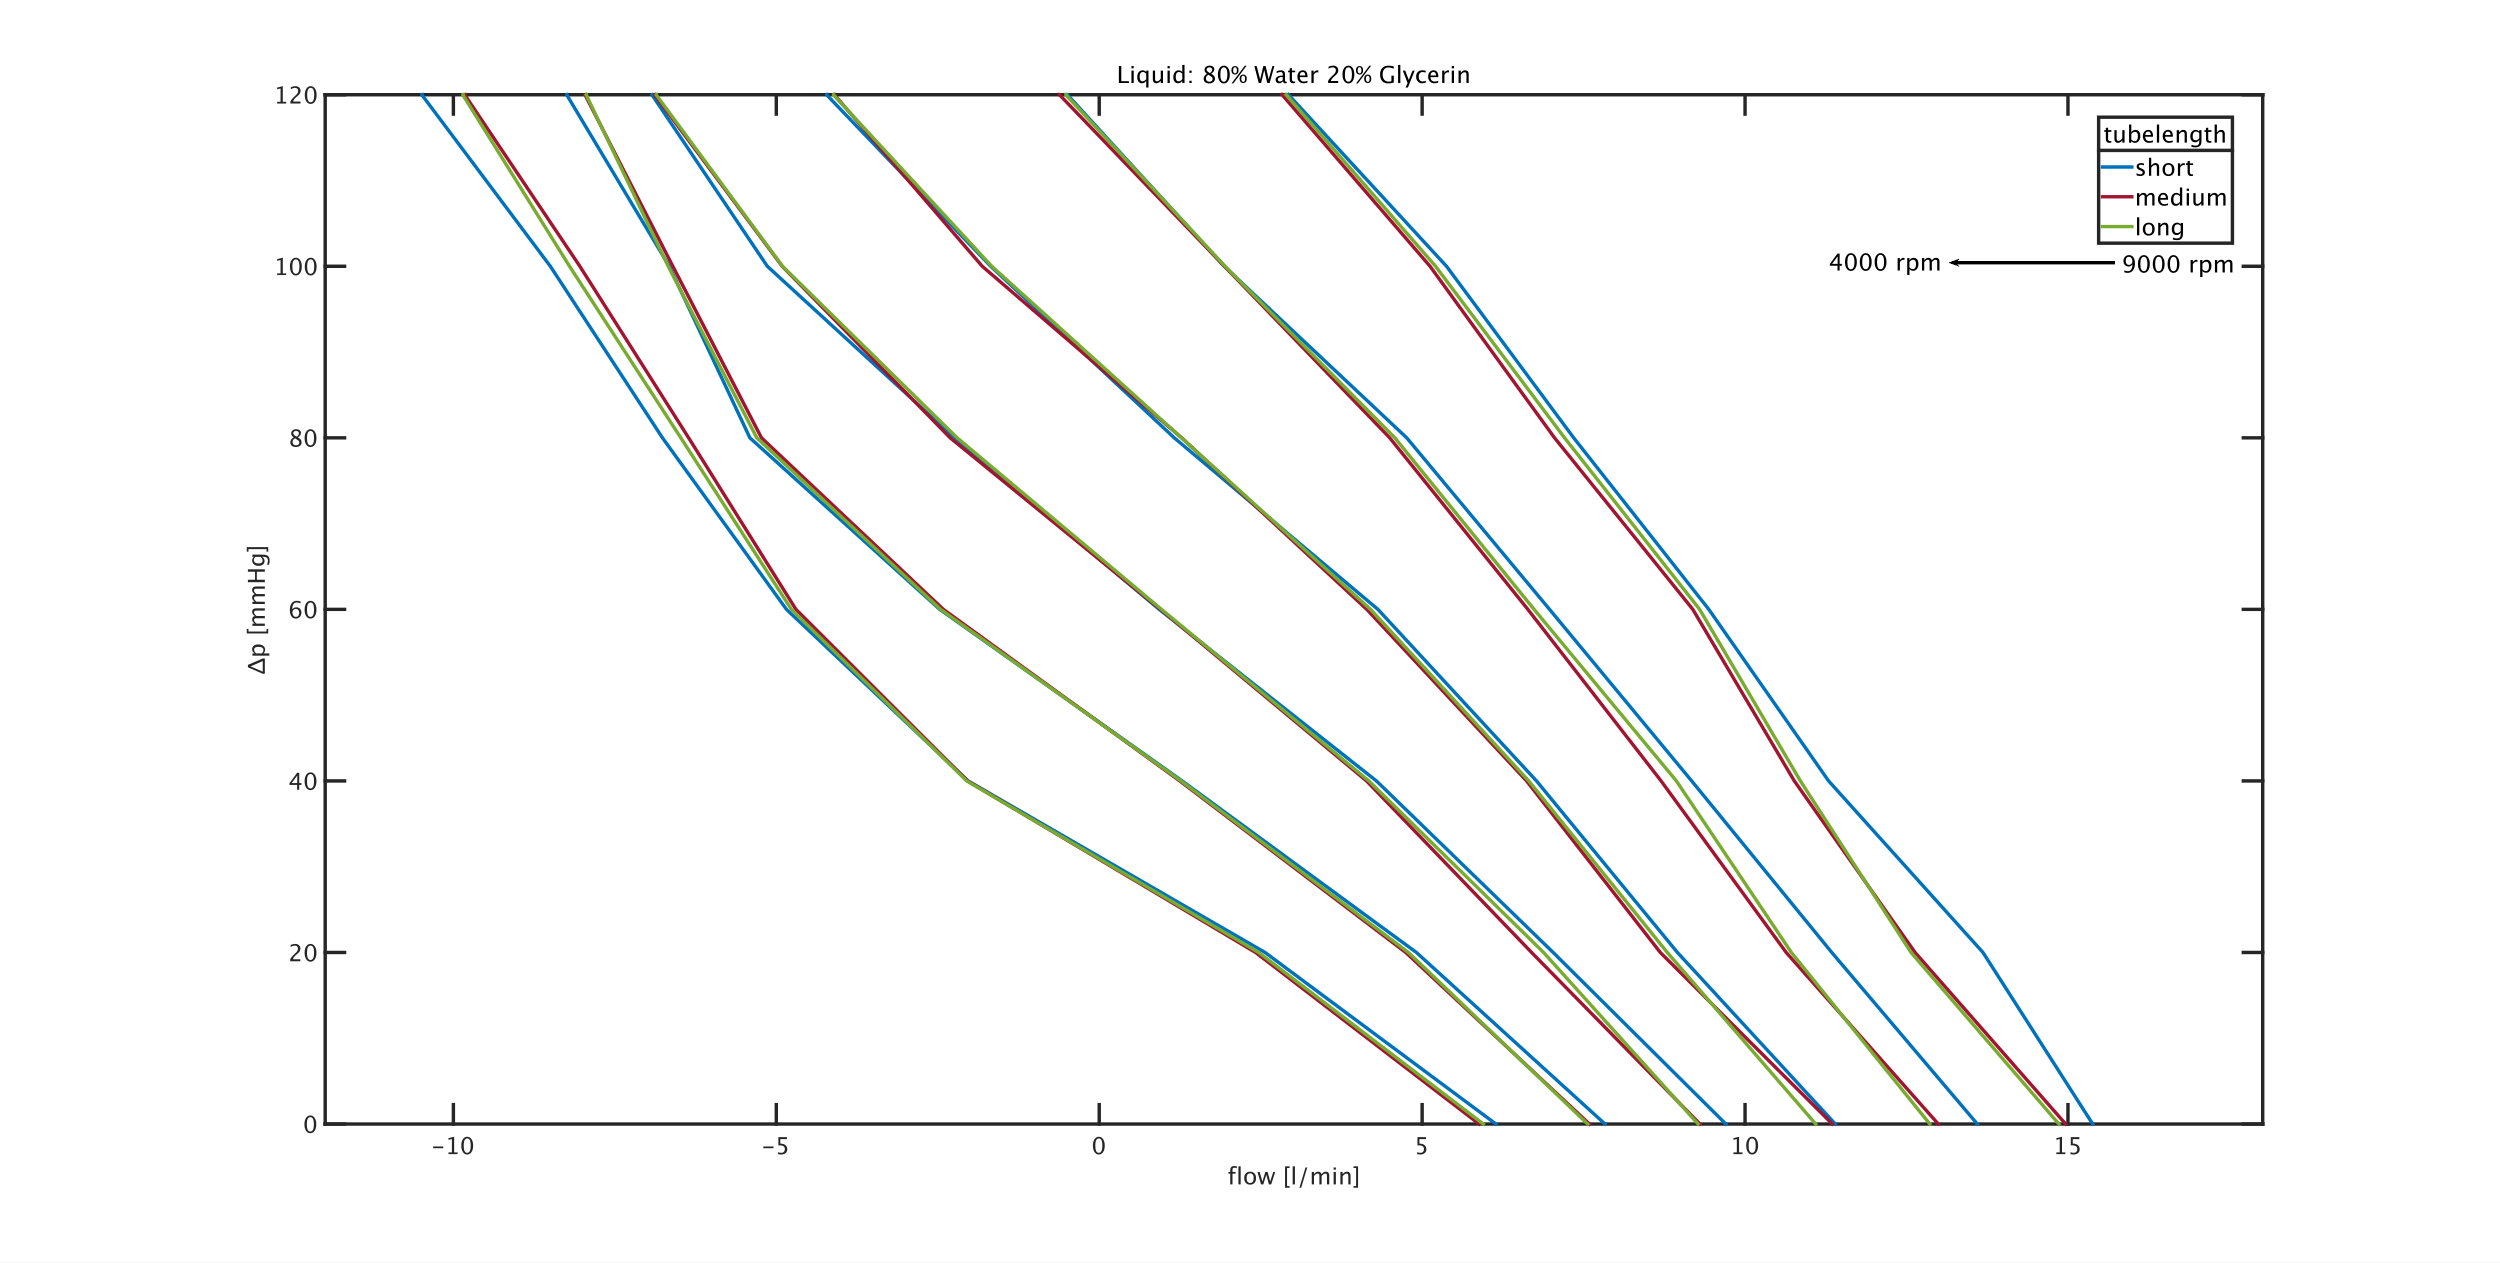 <?xml version="1.0"?>
<!DOCTYPE svg PUBLIC '-//W3C//DTD SVG 1.0//EN'
          'http://www.w3.org/TR/2001/REC-SVG-20010904/DTD/svg10.dtd'>
<svg xmlns:xlink="http://www.w3.org/1999/xlink" style="fill-opacity:1; color-rendering:auto; color-interpolation:auto; text-rendering:auto; stroke:black; stroke-linecap:square; stroke-miterlimit:10; shape-rendering:auto; stroke-opacity:1; fill:black; stroke-dasharray:none; font-weight:normal; stroke-width:1; font-family:'Dialog'; font-style:normal; stroke-linejoin:miter; font-size:12px; stroke-dashoffset:0; image-rendering:auto;" width="2560" height="1293" xmlns="http://www.w3.org/2000/svg"
><rect width="100%" height="100%" fill="#808080" stroke="none"/><!--Generated by the Batik Graphics2D SVG Generator--><defs id="genericDefs"
  /><g
  ><defs id="defs1"
    ><clipPath clipPathUnits="userSpaceOnUse" id="clipPath1"
      ><path d="M0 0 L2560 0 L2560 1293 L0 1293 L0 0 Z"
      /></clipPath
    ></defs
    ><g style="fill:white; stroke:white;"
    ><rect x="0" y="0" width="2560" style="clip-path:url(#clipPath1); stroke:none;" height="1293"
    /></g
    ><g style="fill:white; text-rendering:optimizeSpeed; color-rendering:optimizeSpeed; image-rendering:optimizeSpeed; shape-rendering:crispEdges; stroke:white; color-interpolation:sRGB;"
    ><rect x="0" width="2560" height="1293" y="0" style="stroke:none;"
      /><path style="stroke:none;" d="M333 1151 L2317 1151 L2317 97 L333 97 Z"
    /></g
    ><g style="fill:rgb(38,38,38); text-rendering:geometricPrecision; image-rendering:optimizeQuality; color-rendering:optimizeQuality; stroke-linejoin:round; stroke:rgb(38,38,38); color-interpolation:linearRGB; stroke-width:3.5;"
    ><line y2="1151" style="fill:none;" x1="333" x2="2317" y1="1151"
      /><line y2="97" style="fill:none;" x1="333" x2="2317" y1="97"
      /><line y2="1131.16" style="fill:none;" x1="464.267" x2="464.267" y1="1151"
      /><line y2="1131.16" style="fill:none;" x1="794.933" x2="794.933" y1="1151"
      /><line y2="1131.16" style="fill:none;" x1="1125.6" x2="1125.6" y1="1151"
      /><line y2="1131.16" style="fill:none;" x1="1456.267" x2="1456.267" y1="1151"
      /><line y2="1131.16" style="fill:none;" x1="1786.933" x2="1786.933" y1="1151"
      /><line y2="1131.16" style="fill:none;" x1="2117.6" x2="2117.6" y1="1151"
      /><line y2="116.84" style="fill:none;" x1="464.267" x2="464.267" y1="97"
      /><line y2="116.84" style="fill:none;" x1="794.933" x2="794.933" y1="97"
      /><line y2="116.84" style="fill:none;" x1="1125.6" x2="1125.6" y1="97"
      /><line y2="116.84" style="fill:none;" x1="1456.267" x2="1456.267" y1="97"
      /><line y2="116.84" style="fill:none;" x1="1786.933" x2="1786.933" y1="97"
      /><line y2="116.84" style="fill:none;" x1="2117.6" x2="2117.6" y1="97"
    /></g
    ><g transform="translate(464.267,1157.8)" style="font-size:24px; fill:rgb(38,38,38); text-rendering:geometricPrecision; image-rendering:optimizeQuality; color-rendering:optimizeQuality; font-family:sans-serif; stroke:rgb(38,38,38); color-interpolation:linearRGB;"
    ><path style="stroke:none;" d="M-20.766 17.93 L-20.766 16.195 L-10.359 16.195 L-10.359 17.93 ZM-5.004 24 L-5.004 22.266 L-1.535 22.266 L-1.535 8.578 L-5.004 9.445 L-5.004 7.664 L0.785 6.223 L0.785 22.266 L4.254 22.266 L4.254 24 ZM14.086 24.434 Q11.402 24.434 9.744 21.908 Q8.086 19.383 8.086 15.316 Q8.086 11.215 9.756 8.719 Q11.426 6.223 14.156 6.223 Q16.887 6.223 18.557 8.719 Q20.227 11.215 20.227 15.281 Q20.227 19.453 18.557 21.943 Q16.887 24.434 14.086 24.434 ZM14.109 22.699 Q17.777 22.699 17.777 15.246 Q17.777 7.957 14.156 7.957 Q10.547 7.957 10.547 15.316 Q10.547 22.699 14.109 22.699 Z"
    /></g
    ><g transform="translate(794.933,1157.8)" style="font-size:24px; fill:rgb(38,38,38); text-rendering:geometricPrecision; image-rendering:optimizeQuality; color-rendering:optimizeQuality; font-family:sans-serif; stroke:rgb(38,38,38); color-interpolation:linearRGB;"
    ><path style="stroke:none;" d="M-13.266 17.93 L-13.266 16.195 L-2.859 16.195 L-2.859 17.93 ZM1.805 24.07 L1.805 22.008 Q3.527 22.699 5.086 22.699 Q6.797 22.699 7.775 21.691 Q8.754 20.684 8.754 18.914 Q8.754 15.012 3.375 15.012 Q2.766 15.012 2.098 15.094 L2.098 6.656 L10.875 6.656 L10.875 8.672 L4.125 8.672 L4.125 13.242 Q7.465 13.242 9.34 14.777 Q11.215 16.312 11.215 19.031 Q11.215 21.562 9.51 22.998 Q7.805 24.434 4.781 24.434 Q3.469 24.434 1.805 24.07 Z"
    /></g
    ><g transform="translate(1125.6,1157.8)" style="font-size:24px; fill:rgb(38,38,38); text-rendering:geometricPrecision; image-rendering:optimizeQuality; color-rendering:optimizeQuality; font-family:sans-serif; stroke:rgb(38,38,38); color-interpolation:linearRGB;"
    ><path style="stroke:none;" d="M-0.477 24.434 Q-3.16 24.434 -4.818 21.908 Q-6.477 19.383 -6.477 15.316 Q-6.477 11.215 -4.807 8.719 Q-3.137 6.223 -0.406 6.223 Q2.324 6.223 3.994 8.719 Q5.664 11.215 5.664 15.281 Q5.664 19.453 3.994 21.943 Q2.324 24.434 -0.477 24.434 ZM-0.453 22.699 Q3.215 22.699 3.215 15.246 Q3.215 7.957 -0.406 7.957 Q-4.016 7.957 -4.016 15.316 Q-4.016 22.699 -0.453 22.699 Z"
    /></g
    ><g transform="translate(1456.267,1157.8)" style="font-size:24px; fill:rgb(38,38,38); text-rendering:geometricPrecision; image-rendering:optimizeQuality; color-rendering:optimizeQuality; font-family:sans-serif; stroke:rgb(38,38,38); color-interpolation:linearRGB;"
    ><path style="stroke:none;" d="M-5.082 24.07 L-5.082 22.008 Q-3.359 22.699 -1.801 22.699 Q-0.09 22.699 0.889 21.691 Q1.867 20.684 1.867 18.914 Q1.867 15.012 -3.512 15.012 Q-4.121 15.012 -4.789 15.094 L-4.789 6.656 L3.988 6.656 L3.988 8.672 L-2.762 8.672 L-2.762 13.242 Q0.578 13.242 2.453 14.777 Q4.328 16.312 4.328 19.031 Q4.328 21.562 2.623 22.998 Q0.918 24.434 -2.106 24.434 Q-3.418 24.434 -5.082 24.07 Z"
    /></g
    ><g transform="translate(1786.933,1157.8)" style="font-size:24px; fill:rgb(38,38,38); text-rendering:geometricPrecision; image-rendering:optimizeQuality; color-rendering:optimizeQuality; font-family:sans-serif; stroke:rgb(38,38,38); color-interpolation:linearRGB;"
    ><path style="stroke:none;" d="M-11.891 24 L-11.891 22.266 L-8.422 22.266 L-8.422 8.578 L-11.891 9.445 L-11.891 7.664 L-6.102 6.223 L-6.102 22.266 L-2.633 22.266 L-2.633 24 ZM7.199 24.434 Q4.516 24.434 2.857 21.908 Q1.199 19.383 1.199 15.316 Q1.199 11.215 2.869 8.719 Q4.539 6.223 7.269 6.223 Q10 6.223 11.67 8.719 Q13.34 11.215 13.34 15.281 Q13.34 19.453 11.67 21.943 Q10 24.434 7.199 24.434 ZM7.223 22.699 Q10.891 22.699 10.891 15.246 Q10.891 7.957 7.269 7.957 Q3.66 7.957 3.66 15.316 Q3.66 22.699 7.223 22.699 Z"
    /></g
    ><g transform="translate(2117.6,1157.8)" style="font-size:24px; fill:rgb(38,38,38); text-rendering:geometricPrecision; image-rendering:optimizeQuality; color-rendering:optimizeQuality; font-family:sans-serif; stroke:rgb(38,38,38); color-interpolation:linearRGB;"
    ><path style="stroke:none;" d="M-11.891 24 L-11.891 22.266 L-8.422 22.266 L-8.422 8.578 L-11.891 9.445 L-11.891 7.664 L-6.102 6.223 L-6.102 22.266 L-2.633 22.266 L-2.633 24 ZM2.594 24.07 L2.594 22.008 Q4.316 22.699 5.875 22.699 Q7.586 22.699 8.565 21.691 Q9.543 20.684 9.543 18.914 Q9.543 15.012 4.164 15.012 Q3.555 15.012 2.887 15.094 L2.887 6.656 L11.664 6.656 L11.664 8.672 L4.914 8.672 L4.914 13.242 Q8.254 13.242 10.129 14.777 Q12.004 16.312 12.004 19.031 Q12.004 21.562 10.299 22.998 Q8.594 24.434 5.57 24.434 Q4.258 24.434 2.594 24.07 Z"
    /></g
    ><g transform="translate(1325.001,1188.8)" style="font-size:24px; fill:rgb(38,38,38); text-rendering:geometricPrecision; image-rendering:optimizeQuality; color-rendering:optimizeQuality; font-family:sans-serif; stroke:rgb(38,38,38); color-interpolation:linearRGB;"
    ><path style="stroke:none;" d="M-62.938 13.008 L-62.938 24 L-65.258 24 L-65.258 13.008 L-67.062 13.008 L-67.062 11.273 L-65.258 11.273 L-65.258 9.75 Q-65.258 5.203 -61.109 5.203 Q-59.949 5.203 -58.473 5.59 L-58.473 7.418 Q-60.031 6.938 -60.969 6.938 Q-62.105 6.938 -62.522 7.482 Q-62.938 8.027 -62.938 9.504 L-62.938 11.273 L-59.762 11.273 L-59.762 13.008 ZM-56.867 24 L-56.867 5.496 L-54.559 5.496 L-54.559 24 ZM-44.949 24.293 Q-47.68 24.293 -49.309 22.482 Q-50.938 20.672 -50.938 17.637 Q-50.938 14.566 -49.303 12.779 Q-47.668 10.992 -44.867 10.992 Q-42.066 10.992 -40.432 12.779 Q-38.797 14.566 -38.797 17.613 Q-38.797 20.73 -40.438 22.512 Q-42.078 24.293 -44.949 24.293 ZM-44.914 22.559 Q-41.246 22.559 -41.246 17.613 Q-41.246 12.727 -44.867 12.727 Q-48.477 12.727 -48.477 17.637 Q-48.477 22.559 -44.914 22.559 ZM-33.711 24 L-37.355 11.273 L-35.094 11.273 L-32.305 21.129 L-29.293 11.273 L-26.984 11.273 L-24.348 21.129 L-21.148 11.273 L-19.168 11.273 L-23.316 24 L-25.637 24 L-28.332 14.145 L-31.379 24 ZM-9.102 27.469 L-9.102 5.496 L-4.473 5.496 L-4.473 7.231 L-7.074 7.231 L-7.074 25.734 L-4.473 25.734 L-4.473 27.469 ZM-1.297 24 L-1.297 5.496 L1.012 5.496 L1.012 24 ZM5.594 27.469 L11.84 6.656 L13.656 6.656 L7.41 27.469 ZM18.227 24 L18.227 11.273 L20.535 11.273 L20.535 13.664 Q22.223 10.992 24.871 10.992 Q27.426 10.992 28.352 13.664 Q29.992 10.98 32.617 10.98 Q34.305 10.98 35.23 11.971 Q36.156 12.961 36.156 14.742 L36.156 24 L33.836 24 L33.836 15.105 Q33.836 12.926 32.113 12.926 Q30.32 12.926 28.352 15.469 L28.352 24 L26.031 24 L26.031 15.105 Q26.031 12.914 24.273 12.914 Q22.527 12.914 20.535 15.469 L20.535 24 ZM40.633 24 L40.633 11.273 L42.941 11.273 L42.941 24 ZM40.633 8.965 L40.633 6.656 L42.941 6.656 L42.941 8.965 ZM47.57 24 L47.57 11.273 L49.879 11.273 L49.879 13.664 Q51.707 10.992 54.355 10.992 Q56.008 10.992 56.992 12.041 Q57.977 13.09 57.977 14.859 L57.977 24 L55.668 24 L55.668 15.609 Q55.668 14.191 55.252 13.588 Q54.836 12.984 53.875 12.984 Q51.754 12.984 49.879 15.762 L49.879 24 ZM65.652 27.469 L65.652 5.496 L61.023 5.496 L61.023 7.231 L63.625 7.231 L63.625 25.734 L61.023 25.734 L61.023 27.469 Z"
    /></g
    ><g style="fill:rgb(38,38,38); text-rendering:geometricPrecision; image-rendering:optimizeQuality; color-rendering:optimizeQuality; stroke-linejoin:round; stroke:rgb(38,38,38); color-interpolation:linearRGB; stroke-width:3.5;"
    ><line y2="97" style="fill:none;" x1="333" x2="333" y1="1151"
      /><line y2="97" style="fill:none;" x1="2317" x2="2317" y1="1151"
      /><line y2="1151" style="fill:none;" x1="333" x2="352.84" y1="1151"
      /><line y2="975.333" style="fill:none;" x1="333" x2="352.84" y1="975.333"
      /><line y2="799.667" style="fill:none;" x1="333" x2="352.84" y1="799.667"
      /><line y2="624" style="fill:none;" x1="333" x2="352.84" y1="624"
      /><line y2="448.333" style="fill:none;" x1="333" x2="352.84" y1="448.333"
      /><line y2="272.667" style="fill:none;" x1="333" x2="352.84" y1="272.667"
      /><line y2="97" style="fill:none;" x1="333" x2="352.84" y1="97"
      /><line y2="1151" style="fill:none;" x1="2317" x2="2297.16" y1="1151"
      /><line y2="975.333" style="fill:none;" x1="2317" x2="2297.16" y1="975.333"
      /><line y2="799.667" style="fill:none;" x1="2317" x2="2297.16" y1="799.667"
      /><line y2="624" style="fill:none;" x1="2317" x2="2297.16" y1="624"
      /><line y2="448.333" style="fill:none;" x1="2317" x2="2297.16" y1="448.333"
      /><line y2="272.667" style="fill:none;" x1="2317" x2="2297.16" y1="272.667"
      /><line y2="97" style="fill:none;" x1="2317" x2="2297.16" y1="97"
    /></g
    ><g transform="translate(326.2,1151)" style="font-size:24px; fill:rgb(38,38,38); text-rendering:geometricPrecision; image-rendering:optimizeQuality; color-rendering:optimizeQuality; font-family:sans-serif; stroke:rgb(38,38,38); color-interpolation:linearRGB;"
    ><path style="stroke:none;" d="M-8.477 9.434 Q-11.16 9.434 -12.818 6.908 Q-14.477 4.383 -14.477 0.316 Q-14.477 -3.785 -12.807 -6.281 Q-11.137 -8.777 -8.406 -8.777 Q-5.676 -8.777 -4.006 -6.281 Q-2.336 -3.785 -2.336 0.281 Q-2.336 4.453 -4.006 6.943 Q-5.676 9.434 -8.477 9.434 ZM-8.453 7.699 Q-4.785 7.699 -4.785 0.246 Q-4.785 -7.043 -8.406 -7.043 Q-12.016 -7.043 -12.016 0.316 Q-12.016 7.699 -8.453 7.699 Z"
    /></g
    ><g transform="translate(326.2,975.333)" style="font-size:24px; fill:rgb(38,38,38); text-rendering:geometricPrecision; image-rendering:optimizeQuality; color-rendering:optimizeQuality; font-family:sans-serif; stroke:rgb(38,38,38); color-interpolation:linearRGB;"
    ><path style="stroke:none;" d="M-29.008 9 L-29.008 6.973 Q-28 4.617 -24.93 1.84 L-23.605 0.656 Q-21.051 -1.652 -21.051 -3.926 Q-21.051 -5.379 -21.924 -6.211 Q-22.797 -7.043 -24.32 -7.043 Q-26.125 -7.043 -28.574 -5.648 L-28.574 -7.688 Q-26.266 -8.777 -23.992 -8.777 Q-21.555 -8.777 -20.078 -7.465 Q-18.602 -6.152 -18.602 -3.984 Q-18.602 -2.426 -19.346 -1.219 Q-20.09 -0.012 -22.117 1.711 L-23.008 2.473 Q-25.785 4.828 -26.219 6.973 L-18.684 6.973 L-18.684 9 ZM-8.301 9.434 Q-10.984 9.434 -12.643 6.908 Q-14.301 4.383 -14.301 0.316 Q-14.301 -3.785 -12.631 -6.281 Q-10.961 -8.777 -8.23 -8.777 Q-5.5 -8.777 -3.83 -6.281 Q-2.16 -3.785 -2.16 0.281 Q-2.16 4.453 -3.83 6.943 Q-5.5 9.434 -8.301 9.434 ZM-8.277 7.699 Q-4.609 7.699 -4.609 0.246 Q-4.609 -7.043 -8.23 -7.043 Q-11.84 -7.043 -11.84 0.316 Q-11.84 7.699 -8.277 7.699 Z"
    /></g
    ><g transform="translate(326.2,799.667)" style="font-size:24px; fill:rgb(38,38,38); text-rendering:geometricPrecision; image-rendering:optimizeQuality; color-rendering:optimizeQuality; font-family:sans-serif; stroke:rgb(38,38,38); color-interpolation:linearRGB;"
    ><path style="stroke:none;" d="M-21.965 9 L-21.965 4.09 L-29.77 4.09 L-29.77 2.344 L-21.965 -8.344 L-19.797 -8.344 L-19.797 2.203 L-17.477 2.203 L-17.477 4.09 L-19.797 4.09 L-19.797 9 ZM-27.508 2.203 L-21.812 2.203 L-21.812 -5.508 ZM-8.301 9.434 Q-10.984 9.434 -12.643 6.908 Q-14.301 4.383 -14.301 0.316 Q-14.301 -3.785 -12.631 -6.281 Q-10.961 -8.777 -8.23 -8.777 Q-5.5 -8.777 -3.83 -6.281 Q-2.16 -3.785 -2.16 0.281 Q-2.16 4.453 -3.83 6.943 Q-5.5 9.434 -8.301 9.434 ZM-8.277 7.699 Q-4.609 7.699 -4.609 0.246 Q-4.609 -7.043 -8.23 -7.043 Q-11.84 -7.043 -11.84 0.316 Q-11.84 7.699 -8.277 7.699 Z"
    /></g
    ><g transform="translate(326.2,624)" style="font-size:24px; fill:rgb(38,38,38); text-rendering:geometricPrecision; image-rendering:optimizeQuality; color-rendering:optimizeQuality; font-family:sans-serif; stroke:rgb(38,38,38); color-interpolation:linearRGB;"
    ><path style="stroke:none;" d="M-26.875 0.012 Q-25.223 -2.133 -22.715 -2.133 Q-20.441 -2.133 -18.994 -0.627 Q-17.547 0.879 -17.547 3.234 Q-17.547 5.941 -19.17 7.688 Q-20.793 9.434 -23.289 9.434 Q-26.16 9.434 -27.777 7.125 Q-29.395 4.816 -29.395 0.715 Q-29.395 -3.797 -27.537 -6.293 Q-25.68 -8.789 -22.305 -8.789 Q-20.758 -8.789 -18.438 -8.133 L-18.438 -6.117 Q-20.887 -7.055 -22.445 -7.055 Q-26.875 -7.055 -26.875 0.012 ZM-19.867 3.75 Q-19.867 1.781 -20.752 0.656 Q-21.637 -0.469 -23.207 -0.469 Q-24.672 -0.469 -25.727 0.516 Q-26.781 1.5 -26.781 2.883 Q-26.781 5.062 -25.779 6.381 Q-24.777 7.699 -23.125 7.699 Q-21.637 7.699 -20.752 6.627 Q-19.867 5.555 -19.867 3.75 ZM-8.301 9.434 Q-10.984 9.434 -12.643 6.908 Q-14.301 4.383 -14.301 0.316 Q-14.301 -3.785 -12.631 -6.281 Q-10.961 -8.777 -8.23 -8.777 Q-5.5 -8.777 -3.83 -6.281 Q-2.16 -3.785 -2.16 0.281 Q-2.16 4.453 -3.83 6.943 Q-5.5 9.434 -8.301 9.434 ZM-8.277 7.699 Q-4.609 7.699 -4.609 0.246 Q-4.609 -7.043 -8.23 -7.043 Q-11.84 -7.043 -11.84 0.316 Q-11.84 7.699 -8.277 7.699 Z"
    /></g
    ><g transform="translate(326.2,448.333)" style="font-size:24px; fill:rgb(38,38,38); text-rendering:geometricPrecision; image-rendering:optimizeQuality; color-rendering:optimizeQuality; font-family:sans-serif; stroke:rgb(38,38,38); color-interpolation:linearRGB;"
    ><path style="stroke:none;" d="M-25.48 -0.445 Q-28.023 -2.215 -28.023 -4.359 Q-28.023 -6.328 -26.582 -7.559 Q-25.141 -8.789 -22.82 -8.789 Q-20.676 -8.789 -19.346 -7.746 Q-18.016 -6.703 -18.016 -5.039 Q-18.016 -2.519 -21.25 -0.445 Q-17.324 1.477 -17.324 4.512 Q-17.324 6.691 -18.971 8.062 Q-20.617 9.434 -23.219 9.434 Q-25.773 9.434 -27.35 8.139 Q-28.926 6.844 -28.926 4.734 Q-28.926 1.617 -25.48 -0.445 ZM-22.539 -1.172 Q-20.113 -2.766 -20.113 -4.723 Q-20.113 -5.766 -20.922 -6.404 Q-21.73 -7.043 -23.055 -7.043 Q-24.332 -7.043 -25.129 -6.416 Q-25.926 -5.789 -25.926 -4.793 Q-25.926 -3.82 -25.205 -3.053 Q-24.484 -2.285 -22.539 -1.172 ZM-24.227 0.492 Q-25.621 1.57 -26.119 2.373 Q-26.617 3.176 -26.617 4.371 Q-26.617 5.859 -25.656 6.779 Q-24.695 7.699 -23.125 7.699 Q-21.613 7.699 -20.658 6.914 Q-19.703 6.129 -19.703 4.875 Q-19.703 3.867 -20.295 3.17 Q-20.887 2.473 -22.586 1.465 ZM-8.301 9.434 Q-10.984 9.434 -12.643 6.908 Q-14.301 4.383 -14.301 0.316 Q-14.301 -3.785 -12.631 -6.281 Q-10.961 -8.777 -8.23 -8.777 Q-5.5 -8.777 -3.83 -6.281 Q-2.16 -3.785 -2.16 0.281 Q-2.16 4.453 -3.83 6.943 Q-5.5 9.434 -8.301 9.434 ZM-8.277 7.699 Q-4.609 7.699 -4.609 0.246 Q-4.609 -7.043 -8.23 -7.043 Q-11.84 -7.043 -11.84 0.316 Q-11.84 7.699 -8.277 7.699 Z"
    /></g
    ><g transform="translate(326.2,272.667)" style="font-size:24px; fill:rgb(38,38,38); text-rendering:geometricPrecision; image-rendering:optimizeQuality; color-rendering:optimizeQuality; font-family:sans-serif; stroke:rgb(38,38,38); color-interpolation:linearRGB;"
    ><path style="stroke:none;" d="M-42.391 9 L-42.391 7.266 L-38.922 7.266 L-38.922 -6.422 L-42.391 -5.555 L-42.391 -7.336 L-36.602 -8.777 L-36.602 7.266 L-33.133 7.266 L-33.133 9 ZM-23.301 9.434 Q-25.984 9.434 -27.643 6.908 Q-29.301 4.383 -29.301 0.316 Q-29.301 -3.785 -27.631 -6.281 Q-25.961 -8.777 -23.23 -8.777 Q-20.5 -8.777 -18.83 -6.281 Q-17.16 -3.785 -17.16 0.281 Q-17.16 4.453 -18.83 6.943 Q-20.5 9.434 -23.301 9.434 ZM-23.277 7.699 Q-19.609 7.699 -19.609 0.246 Q-19.609 -7.043 -23.23 -7.043 Q-26.84 -7.043 -26.84 0.316 Q-26.84 7.699 -23.277 7.699 ZM-8.125 9.434 Q-10.809 9.434 -12.467 6.908 Q-14.125 4.383 -14.125 0.316 Q-14.125 -3.785 -12.455 -6.281 Q-10.785 -8.777 -8.055 -8.777 Q-5.324 -8.777 -3.654 -6.281 Q-1.984 -3.785 -1.984 0.281 Q-1.984 4.453 -3.654 6.943 Q-5.324 9.434 -8.125 9.434 ZM-8.102 7.699 Q-4.434 7.699 -4.434 0.246 Q-4.434 -7.043 -8.055 -7.043 Q-11.664 -7.043 -11.664 0.316 Q-11.664 7.699 -8.102 7.699 Z"
    /></g
    ><g transform="translate(326.2,97)" style="font-size:24px; fill:rgb(38,38,38); text-rendering:geometricPrecision; image-rendering:optimizeQuality; color-rendering:optimizeQuality; font-family:sans-serif; stroke:rgb(38,38,38); color-interpolation:linearRGB;"
    ><path style="stroke:none;" d="M-42.391 9 L-42.391 7.266 L-38.922 7.266 L-38.922 -6.422 L-42.391 -5.555 L-42.391 -7.336 L-36.602 -8.777 L-36.602 7.266 L-33.133 7.266 L-33.133 9 ZM-28.832 9 L-28.832 6.973 Q-27.824 4.617 -24.754 1.84 L-23.43 0.656 Q-20.875 -1.652 -20.875 -3.926 Q-20.875 -5.379 -21.748 -6.211 Q-22.621 -7.043 -24.145 -7.043 Q-25.949 -7.043 -28.398 -5.648 L-28.398 -7.688 Q-26.09 -8.777 -23.816 -8.777 Q-21.379 -8.777 -19.902 -7.465 Q-18.426 -6.152 -18.426 -3.984 Q-18.426 -2.426 -19.17 -1.219 Q-19.914 -0.012 -21.941 1.711 L-22.832 2.473 Q-25.609 4.828 -26.043 6.973 L-18.508 6.973 L-18.508 9 ZM-8.125 9.434 Q-10.809 9.434 -12.467 6.908 Q-14.125 4.383 -14.125 0.316 Q-14.125 -3.785 -12.455 -6.281 Q-10.785 -8.777 -8.055 -8.777 Q-5.324 -8.777 -3.654 -6.281 Q-1.984 -3.785 -1.984 0.281 Q-1.984 4.453 -3.654 6.943 Q-5.324 9.434 -8.125 9.434 ZM-8.102 7.699 Q-4.434 7.699 -4.434 0.246 Q-4.434 -7.043 -8.055 -7.043 Q-11.664 -7.043 -11.664 0.316 Q-11.664 7.699 -8.102 7.699 Z"
    /></g
    ><g transform="translate(277.2,624) rotate(-90)" style="font-size:24px; fill:rgb(38,38,38); text-rendering:geometricPrecision; image-rendering:optimizeQuality; color-rendering:optimizeQuality; font-family:sans-serif; stroke:rgb(38,38,38); color-interpolation:linearRGB;"
    ><path style="stroke:none;" d="M-65.926 -6 L-65.926 -8.168 L-59.305 -23.344 L-56.867 -23.344 L-50.27 -8.168 L-50.27 -6 ZM-63.805 -8.168 L-52.93 -8.168 L-58.355 -20.637 ZM-47.387 -1.371 L-47.387 -18.727 L-45.078 -18.727 L-45.078 -16.336 Q-43.66 -19.008 -40.824 -19.008 Q-38.527 -19.008 -37.209 -17.332 Q-35.891 -15.656 -35.891 -12.75 Q-35.891 -9.586 -37.385 -7.646 Q-38.879 -5.707 -41.316 -5.707 Q-43.578 -5.707 -45.078 -7.441 L-45.078 -1.371 ZM-45.078 -9.035 Q-43.297 -7.441 -41.68 -7.441 Q-38.352 -7.441 -38.352 -12.516 Q-38.352 -16.992 -41.305 -16.992 Q-43.238 -16.992 -45.078 -14.895 ZM-24.688 -2.531 L-24.688 -24.504 L-20.059 -24.504 L-20.059 -22.77 L-22.66 -22.77 L-22.66 -4.266 L-20.059 -4.266 L-20.059 -2.531 ZM-16.883 -6 L-16.883 -18.727 L-14.574 -18.727 L-14.574 -16.336 Q-12.887 -19.008 -10.238 -19.008 Q-7.684 -19.008 -6.758 -16.336 Q-5.117 -19.02 -2.492 -19.02 Q-0.805 -19.02 0.121 -18.029 Q1.047 -17.039 1.047 -15.258 L1.047 -6 L-1.273 -6 L-1.273 -14.895 Q-1.273 -17.074 -2.996 -17.074 Q-4.789 -17.074 -6.758 -14.531 L-6.758 -6 L-9.078 -6 L-9.078 -14.895 Q-9.078 -17.086 -10.836 -17.086 Q-12.582 -17.086 -14.574 -14.531 L-14.574 -6 ZM5.523 -6 L5.523 -18.727 L7.832 -18.727 L7.832 -16.336 Q9.52 -19.008 12.168 -19.008 Q14.723 -19.008 15.648 -16.336 Q17.289 -19.02 19.914 -19.02 Q21.602 -19.02 22.527 -18.029 Q23.453 -17.039 23.453 -15.258 L23.453 -6 L21.133 -6 L21.133 -14.895 Q21.133 -17.074 19.41 -17.074 Q17.617 -17.074 15.648 -14.531 L15.648 -6 L13.328 -6 L13.328 -14.895 Q13.328 -17.086 11.57 -17.086 Q9.824 -17.086 7.832 -14.531 L7.832 -6 ZM27.859 -6 L27.859 -23.344 L30.32 -23.344 L30.32 -16.031 L38.57 -16.031 L38.57 -23.344 L41.031 -23.344 L41.031 -6 L38.57 -6 L38.57 -14.191 L30.32 -14.191 L30.32 -6 ZM45.613 -1.77 L45.883 -3.773 Q47.887 -2.824 49.832 -2.824 Q53.734 -2.824 53.734 -6.961 L53.734 -8.965 Q52.457 -6.293 49.539 -6.293 Q47.254 -6.293 45.906 -7.957 Q44.559 -9.621 44.559 -12.445 Q44.559 -15.352 46.094 -17.18 Q47.629 -19.008 50.066 -19.008 Q52.199 -19.008 53.734 -17.273 L53.734 -18.727 L56.055 -18.727 L56.055 -9.469 Q56.055 -6.481 55.744 -5.045 Q55.434 -3.609 54.578 -2.695 Q53.066 -1.09 49.879 -1.09 Q47.652 -1.09 45.613 -1.77 ZM53.734 -10.406 L53.734 -15.691 Q52.211 -17.273 50.418 -17.273 Q48.824 -17.273 47.922 -15.996 Q47.02 -14.719 47.02 -12.492 Q47.02 -8.309 49.961 -8.309 Q51.965 -8.309 53.734 -10.406 ZM63.719 -2.531 L63.719 -24.504 L59.09 -24.504 L59.09 -22.77 L61.691 -22.77 L61.691 -4.266 L59.09 -4.266 L59.09 -2.531 Z"
    /></g
    ><g transform="translate(1325.001,91)" style="font-size:24px; text-rendering:geometricPrecision; color-rendering:optimizeQuality; image-rendering:optimizeQuality; font-family:sans-serif; color-interpolation:linearRGB;"
    ><path style="stroke:none;" d="M-179.262 -6 L-179.262 -23.344 L-176.801 -23.344 L-176.801 -7.84 L-168.996 -7.84 L-168.996 -6 ZM-166.394 -6 L-166.394 -18.727 L-164.086 -18.727 L-164.086 -6 ZM-166.394 -21.035 L-166.394 -23.344 L-164.086 -23.344 L-164.086 -21.035 ZM-151.289 -1.371 L-151.289 -8.391 Q-152.695 -5.707 -155.531 -5.707 Q-157.828 -5.707 -159.147 -7.383 Q-160.465 -9.059 -160.465 -11.965 Q-160.465 -15.141 -158.971 -17.074 Q-157.477 -19.008 -155.039 -19.008 Q-152.777 -19.008 -151.289 -17.273 L-151.289 -18.727 L-148.969 -18.727 L-148.969 -1.371 ZM-151.289 -15.691 Q-153.082 -17.273 -154.688 -17.273 Q-158.004 -17.273 -158.004 -12.199 Q-158.004 -7.734 -155.051 -7.734 Q-153.129 -7.734 -151.289 -9.832 ZM-136.394 -6 L-136.394 -8.391 Q-138.234 -5.707 -140.859 -5.707 Q-142.523 -5.707 -143.508 -6.756 Q-144.492 -7.805 -144.492 -9.586 L-144.492 -18.727 L-142.184 -18.727 L-142.184 -10.336 Q-142.184 -8.906 -141.768 -8.303 Q-141.352 -7.699 -140.379 -7.699 Q-138.269 -7.699 -136.394 -10.477 L-136.394 -18.727 L-134.086 -18.727 L-134.086 -6 ZM-129.457 -6 L-129.457 -18.727 L-127.148 -18.727 L-127.148 -6 ZM-129.457 -21.035 L-129.457 -23.344 L-127.148 -23.344 L-127.148 -21.035 ZM-114.352 -6 L-114.352 -8.391 Q-115.758 -5.707 -118.594 -5.707 Q-120.891 -5.707 -122.209 -7.383 Q-123.527 -9.059 -123.527 -11.965 Q-123.527 -15.141 -122.033 -17.074 Q-120.539 -19.008 -118.102 -19.008 Q-115.84 -19.008 -114.352 -17.273 L-114.352 -24.504 L-112.031 -24.504 L-112.031 -6 ZM-114.352 -15.691 Q-116.144 -17.273 -117.75 -17.273 Q-121.066 -17.273 -121.066 -12.199 Q-121.066 -7.734 -118.113 -7.734 Q-116.191 -7.734 -114.352 -9.832 ZM-107.086 -6 L-107.086 -8.309 L-104.777 -8.309 L-104.777 -6 ZM-107.086 -16.406 L-107.086 -18.727 L-104.777 -18.727 L-104.777 -16.406 ZM-89.016 -15.445 Q-91.559 -17.215 -91.559 -19.359 Q-91.559 -21.328 -90.117 -22.559 Q-88.676 -23.789 -86.356 -23.789 Q-84.211 -23.789 -82.881 -22.746 Q-81.551 -21.703 -81.551 -20.039 Q-81.551 -17.52 -84.785 -15.445 Q-80.859 -13.523 -80.859 -10.488 Q-80.859 -8.309 -82.506 -6.938 Q-84.152 -5.566 -86.754 -5.566 Q-89.309 -5.566 -90.885 -6.861 Q-92.461 -8.156 -92.461 -10.266 Q-92.461 -13.383 -89.016 -15.445 ZM-86.074 -16.172 Q-83.648 -17.766 -83.648 -19.723 Q-83.648 -20.766 -84.457 -21.404 Q-85.266 -22.043 -86.59 -22.043 Q-87.867 -22.043 -88.664 -21.416 Q-89.461 -20.789 -89.461 -19.793 Q-89.461 -18.82 -88.74 -18.053 Q-88.019 -17.285 -86.074 -16.172 ZM-87.762 -14.508 Q-89.156 -13.43 -89.654 -12.627 Q-90.152 -11.824 -90.152 -10.629 Q-90.152 -9.141 -89.191 -8.221 Q-88.231 -7.301 -86.66 -7.301 Q-85.148 -7.301 -84.193 -8.086 Q-83.238 -8.871 -83.238 -10.125 Q-83.238 -11.133 -83.83 -11.83 Q-84.422 -12.527 -86.121 -13.535 ZM-71.836 -5.566 Q-74.519 -5.566 -76.178 -8.092 Q-77.836 -10.617 -77.836 -14.684 Q-77.836 -18.785 -76.166 -21.281 Q-74.496 -23.777 -71.766 -23.777 Q-69.035 -23.777 -67.365 -21.281 Q-65.695 -18.785 -65.695 -14.719 Q-65.695 -10.547 -67.365 -8.057 Q-69.035 -5.566 -71.836 -5.566 ZM-71.812 -7.301 Q-68.144 -7.301 -68.144 -14.754 Q-68.144 -22.043 -71.766 -22.043 Q-75.375 -22.043 -75.375 -14.684 Q-75.375 -7.301 -71.812 -7.301 ZM-63.902 -5.566 L-50.238 -23.777 L-48.434 -23.777 L-62.086 -5.566 ZM-60.41 -14.672 Q-62.062 -14.672 -63.053 -15.855 Q-64.043 -17.039 -64.043 -19.02 Q-64.043 -21.012 -63.047 -22.178 Q-62.051 -23.344 -60.352 -23.344 Q-58.664 -23.344 -57.668 -22.178 Q-56.672 -21.012 -56.672 -19.031 Q-56.672 -17.004 -57.668 -15.838 Q-58.664 -14.672 -60.41 -14.672 ZM-60.375 -15.832 Q-58.406 -15.832 -58.406 -19.031 Q-58.406 -20.473 -58.934 -21.334 Q-59.461 -22.195 -60.352 -22.195 Q-61.254 -22.195 -61.781 -21.334 Q-62.309 -20.473 -62.309 -19.02 Q-62.309 -17.566 -61.781 -16.699 Q-61.254 -15.832 -60.375 -15.832 ZM-52.02 -6 Q-53.684 -6 -54.668 -7.178 Q-55.652 -8.355 -55.652 -10.336 Q-55.652 -12.328 -54.656 -13.5 Q-53.66 -14.672 -51.973 -14.672 Q-50.285 -14.672 -49.283 -13.506 Q-48.281 -12.34 -48.281 -10.359 Q-48.281 -8.32 -49.277 -7.16 Q-50.273 -6 -52.02 -6 ZM-51.996 -7.16 Q-50.016 -7.16 -50.016 -10.359 Q-50.016 -11.801 -50.549 -12.662 Q-51.082 -13.523 -51.973 -13.523 Q-52.863 -13.523 -53.391 -12.662 Q-53.918 -11.801 -53.918 -10.336 Q-53.918 -8.895 -53.397 -8.027 Q-52.875 -7.16 -51.996 -7.16 ZM-36.059 -6 L-40.523 -23.344 L-38.156 -23.344 L-34.605 -9.645 L-31.336 -23.344 L-28.969 -23.344 L-25.875 -9.832 L-22.055 -23.344 L-20.051 -23.344 L-24.914 -6 L-27.363 -6 L-30.422 -19.371 L-33.621 -6 ZM-11.145 -7.617 Q-13.219 -5.707 -15.141 -5.707 Q-16.723 -5.707 -17.766 -6.697 Q-18.809 -7.688 -18.809 -9.199 Q-18.809 -11.285 -17.057 -12.404 Q-15.305 -13.523 -12.035 -13.523 L-11.484 -13.523 L-11.484 -15.059 Q-11.484 -17.273 -13.758 -17.273 Q-15.586 -17.273 -17.707 -16.148 L-17.707 -18.059 Q-15.375 -19.008 -13.336 -19.008 Q-11.203 -19.008 -10.19 -18.047 Q-9.176 -17.086 -9.176 -15.059 L-9.176 -9.293 Q-9.176 -7.312 -7.957 -7.312 Q-7.805 -7.312 -7.512 -7.359 L-7.348 -6.082 Q-8.133 -5.707 -9.082 -5.707 Q-10.699 -5.707 -11.145 -7.617 ZM-11.484 -8.871 L-11.484 -12.164 L-12.258 -12.188 Q-14.156 -12.188 -15.328 -11.467 Q-16.5 -10.746 -16.5 -9.574 Q-16.5 -8.742 -15.914 -8.168 Q-15.328 -7.594 -14.484 -7.594 Q-13.043 -7.594 -11.484 -8.871 ZM-0.633 -5.707 Q-2.391 -5.707 -3.375 -6.715 Q-4.359 -7.723 -4.359 -9.516 L-4.359 -16.992 L-5.953 -16.992 L-5.953 -18.727 L-4.359 -18.727 L-4.359 -21.035 L-2.051 -21.258 L-2.051 -18.727 L1.277 -18.727 L1.277 -16.992 L-2.051 -16.992 L-2.051 -9.938 Q-2.051 -7.441 0.105 -7.441 Q0.562 -7.441 1.219 -7.594 L1.219 -6 Q0.152 -5.707 -0.633 -5.707 ZM13.852 -6.41 Q11.531 -5.707 9.879 -5.707 Q7.066 -5.707 5.291 -7.576 Q3.516 -9.445 3.516 -12.422 Q3.516 -15.316 5.08 -17.168 Q6.644 -19.02 9.082 -19.02 Q11.391 -19.02 12.65 -17.379 Q13.91 -15.738 13.91 -12.715 L13.898 -12 L5.871 -12 Q6.375 -7.465 10.312 -7.465 Q11.754 -7.465 13.852 -8.238 ZM5.977 -13.734 L11.59 -13.734 Q11.59 -17.285 8.941 -17.285 Q6.281 -17.285 5.977 -13.734 ZM17.895 -6 L17.895 -18.727 L20.203 -18.727 L20.203 -16.336 Q21.574 -19.008 24.188 -19.008 Q24.539 -19.008 24.926 -18.949 L24.926 -16.793 Q24.328 -16.992 23.871 -16.992 Q21.68 -16.992 20.203 -14.391 L20.203 -6 ZM34.992 -6 L34.992 -8.027 Q36 -10.383 39.07 -13.16 L40.395 -14.344 Q42.949 -16.652 42.949 -18.926 Q42.949 -20.379 42.076 -21.211 Q41.203 -22.043 39.68 -22.043 Q37.875 -22.043 35.426 -20.648 L35.426 -22.688 Q37.734 -23.777 40.008 -23.777 Q42.445 -23.777 43.922 -22.465 Q45.398 -21.152 45.398 -18.984 Q45.398 -17.426 44.654 -16.219 Q43.91 -15.012 41.883 -13.289 L40.992 -12.527 Q38.215 -10.172 37.781 -8.027 L45.316 -8.027 L45.316 -6 ZM55.699 -5.566 Q53.016 -5.566 51.357 -8.092 Q49.699 -10.617 49.699 -14.684 Q49.699 -18.785 51.369 -21.281 Q53.039 -23.777 55.77 -23.777 Q58.5 -23.777 60.17 -21.281 Q61.84 -18.785 61.84 -14.719 Q61.84 -10.547 60.17 -8.057 Q58.5 -5.566 55.699 -5.566 ZM55.723 -7.301 Q59.391 -7.301 59.391 -14.754 Q59.391 -22.043 55.77 -22.043 Q52.16 -22.043 52.16 -14.684 Q52.16 -7.301 55.723 -7.301 ZM63.633 -5.566 L77.297 -23.777 L79.102 -23.777 L65.449 -5.566 ZM67.125 -14.672 Q65.473 -14.672 64.482 -15.855 Q63.492 -17.039 63.492 -19.02 Q63.492 -21.012 64.488 -22.178 Q65.484 -23.344 67.184 -23.344 Q68.871 -23.344 69.867 -22.178 Q70.863 -21.012 70.863 -19.031 Q70.863 -17.004 69.867 -15.838 Q68.871 -14.672 67.125 -14.672 ZM67.16 -15.832 Q69.129 -15.832 69.129 -19.031 Q69.129 -20.473 68.602 -21.334 Q68.074 -22.195 67.184 -22.195 Q66.281 -22.195 65.754 -21.334 Q65.227 -20.473 65.227 -19.02 Q65.227 -17.566 65.754 -16.699 Q66.281 -15.832 67.16 -15.832 ZM75.516 -6 Q73.852 -6 72.867 -7.178 Q71.883 -8.355 71.883 -10.336 Q71.883 -12.328 72.879 -13.5 Q73.875 -14.672 75.562 -14.672 Q77.25 -14.672 78.252 -13.506 Q79.254 -12.34 79.254 -10.359 Q79.254 -8.32 78.258 -7.16 Q77.262 -6 75.516 -6 ZM75.539 -7.16 Q77.519 -7.16 77.519 -10.359 Q77.519 -11.801 76.986 -12.662 Q76.453 -13.523 75.562 -13.523 Q74.672 -13.523 74.144 -12.662 Q73.617 -11.801 73.617 -10.336 Q73.617 -8.895 74.139 -8.027 Q74.66 -7.16 75.539 -7.16 ZM102.258 -6.469 Q99.106 -5.566 96.762 -5.566 Q92.625 -5.566 90.416 -7.922 Q88.207 -10.277 88.207 -14.672 Q88.207 -18.984 90.445 -21.381 Q92.684 -23.777 96.727 -23.777 Q99.375 -23.777 102.234 -22.992 L102.234 -20.719 Q98.648 -21.938 96.738 -21.938 Q93.926 -21.938 92.373 -20.027 Q90.82 -18.117 90.82 -14.648 Q90.82 -11.215 92.484 -9.31 Q94.148 -7.406 97.148 -7.406 Q98.379 -7.406 99.809 -7.84 L99.809 -13.488 L102.258 -13.488 ZM106.641 -6 L106.641 -24.504 L108.949 -24.504 L108.949 -6 ZM114.316 -1.371 L116.379 -6 L111.457 -18.727 L113.953 -18.727 L117.598 -9.141 L121.488 -18.727 L123.668 -18.727 L116.719 -1.371 ZM131.086 -5.707 Q128.508 -5.707 126.809 -7.617 Q125.109 -9.527 125.109 -12.434 Q125.109 -15.539 126.791 -17.273 Q128.473 -19.008 131.484 -19.008 Q132.973 -19.008 134.812 -18.598 L134.812 -16.664 Q132.856 -17.238 131.625 -17.238 Q129.856 -17.238 128.783 -15.908 Q127.711 -14.578 127.711 -12.363 Q127.711 -10.219 128.812 -8.895 Q129.914 -7.57 131.695 -7.57 Q133.277 -7.57 134.953 -8.379 L134.953 -6.387 Q132.715 -5.707 131.086 -5.707 ZM147.738 -6.41 Q145.418 -5.707 143.766 -5.707 Q140.953 -5.707 139.178 -7.576 Q137.402 -9.445 137.402 -12.422 Q137.402 -15.316 138.967 -17.168 Q140.531 -19.02 142.969 -19.02 Q145.277 -19.02 146.537 -17.379 Q147.797 -15.738 147.797 -12.715 L147.785 -12 L139.758 -12 Q140.262 -7.465 144.199 -7.465 Q145.641 -7.465 147.738 -8.238 ZM139.863 -13.734 L145.477 -13.734 Q145.477 -17.285 142.828 -17.285 Q140.168 -17.285 139.863 -13.734 ZM151.781 -6 L151.781 -18.727 L154.09 -18.727 L154.09 -16.336 Q155.461 -19.008 158.074 -19.008 Q158.426 -19.008 158.812 -18.949 L158.812 -16.793 Q158.215 -16.992 157.758 -16.992 Q155.566 -16.992 154.09 -14.391 L154.09 -6 ZM161.602 -6 L161.602 -18.727 L163.91 -18.727 L163.91 -6 ZM161.602 -21.035 L161.602 -23.344 L163.91 -23.344 L163.91 -21.035 ZM168.539 -6 L168.539 -18.727 L170.848 -18.727 L170.848 -16.336 Q172.676 -19.008 175.324 -19.008 Q176.977 -19.008 177.961 -17.959 Q178.945 -16.91 178.945 -15.141 L178.945 -6 L176.637 -6 L176.637 -14.391 Q176.637 -15.809 176.221 -16.412 Q175.805 -17.016 174.844 -17.016 Q172.723 -17.016 170.848 -14.238 L170.848 -6 Z"
    /></g
    ><g style="stroke-linecap:butt; fill:rgb(0,114,189); text-rendering:geometricPrecision; image-rendering:optimizeQuality; color-rendering:optimizeQuality; stroke-linejoin:round; stroke:rgb(0,114,189); color-interpolation:linearRGB; stroke-width:3.5;"
    ><path d="M1531.813 1151 L1295.413 975.333 L991.332 799.667 L805.32 624 L678.337 448.333 L563.542 272.667 L431.887 97 L432.383 96.874" style="fill:none; fill-rule:evenodd;"
      /><path d="M1643.538 1151 L1450.414 975.333 L1210.544 799.667 L962.269 624 L767.874 448.333 L685.342 272.667 L580.245 97 L580.635 96.874" style="fill:none; fill-rule:evenodd;"
      /><path d="M1767.264 1151 L1590.443 975.333 L1409.438 799.667 L1187.034 624 L977.346 448.333 L785.726 272.667 L667.53 97 L667.858 96.874" style="fill:none; fill-rule:evenodd;"
      /><path d="M1879.362 1151 L1717.684 975.333 L1573.357 799.667 L1410.981 624 L1202.424 448.333 L1014.462 272.667 L846.422 97 L846.621 96.874" style="fill:none; fill-rule:evenodd;"
      /><path d="M2024.762 1151 L1875.736 975.333 L1732.26 799.667 L1586.729 624 L1440.471 448.333 L1253.551 272.667 L1093.002 97 L1093.026 96.874" style="fill:none; fill-rule:evenodd;"
      /><path d="M2142.928 1151 L2030.56 975.333 L1872.469 799.667 L1749.807 624 L1611.447 448.333 L1481.218 272.667 L1319.417 97 L1319.278 96.874" style="fill:none; fill-rule:evenodd;"
      /><path d="M1514.634 1151 L1285.726 975.333 L990.707 799.667 L815.027 624 L705.155 448.333 L593.761 272.667 L475.83 97 L476.295 96.874" style="fill:none; fill-rule:evenodd; stroke:rgb(162,20,47);"
      /><path d="M1627.543 1151 L1439.494 975.333 L1208.096 799.667 L966.002 624 L779.731 448.333 L688.968 272.667 L599.029 97 L599.406 96.874" style="fill:none; fill-rule:evenodd; stroke:rgb(162,20,47);"
      /><path d="M1740.756 1151 L1568.33 975.333 L1399.336 799.667 L1188.292 624 L972.951 448.333 L800.963 272.667 L670.281 97 L670.606 96.874" style="fill:none; fill-rule:evenodd; stroke:rgb(162,20,47);"
      /><path d="M1876.333 1151 L1700.143 975.333 L1563.217 799.667 L1399.615 624 L1210.019 448.333 L1005.817 272.667 L854.362 97 L854.556 96.874" style="fill:none; fill-rule:evenodd; stroke:rgb(162,20,47);"
      /><path d="M1984.791 1151 L1829.05 975.333 L1700.934 799.667 L1564.506 624 L1423.072 448.333 L1253.857 272.667 L1084.856 97 L1084.885 96.874" style="fill:none; fill-rule:evenodd; stroke:rgb(162,20,47);"
      /><path d="M2115.224 1151 L1961.029 975.333 L1837.367 799.667 L1733.422 624 L1591.824 448.333 L1464.352 272.667 L1312.839 97 L1312.705 96.874" style="fill:none; fill-rule:evenodd; stroke:rgb(162,20,47);"
      /><path d="M1518.898 1151 L1288.835 975.333 L989.915 799.667 L810.4 624 L697.153 448.333 L583.197 272.667 L473.817 97 L474.284 96.874" style="fill:none; fill-rule:evenodd; stroke:rgb(119,172,48);"
      /><path d="M1625.806 1151 L1442.186 975.333 L1209.317 799.667 L963.143 624 L774.983 448.333 L684.231 272.667 L600.174 97 L600.55 96.874" style="fill:none; fill-rule:evenodd; stroke:rgb(119,172,48);"
      /><path d="M1738.875 1151 L1580.609 975.333 L1401.655 799.667 L1189.361 624 L980.093 448.333 L801.287 272.667 L671.853 97 L672.178 96.874" style="fill:none; fill-rule:evenodd; stroke:rgb(119,172,48);"
      /><path d="M1859.268 1151 L1707.287 975.333 L1565.432 799.667 L1403.388 624 L1209.795 448.333 L1015.539 272.667 L853.378 97 L853.572 96.874" style="fill:none; fill-rule:evenodd; stroke:rgb(119,172,48);"
      /><path d="M1976.123 1151 L1834.355 975.333 L1716.6 799.667 L1570.898 624 L1428.316 448.333 L1254.407 272.667 L1091.337 97 L1091.362 96.874" style="fill:none; fill-rule:evenodd; stroke:rgb(119,172,48);"
      /><path d="M2108.292 1151 L1956.887 975.333 L1843.589 799.667 L1740.416 624 L1602.101 448.333 L1470.012 272.667 L1317.067 97 L1316.93 96.874" style="fill:none; fill-rule:evenodd; stroke:rgb(119,172,48);"
    /></g
    ><g style="fill:white; text-rendering:optimizeSpeed; color-rendering:optimizeSpeed; image-rendering:optimizeSpeed; shape-rendering:crispEdges; stroke:white; color-interpolation:sRGB;"
    ><path style="stroke:none;" d="M2286 249 L2286 120 L2149 120 L2149 249 Z"
    /></g
    ><g transform="translate(2186,171)" style="font-size:24px; text-rendering:geometricPrecision; color-rendering:optimizeQuality; image-rendering:optimizeQuality; font-family:sans-serif; color-interpolation:linearRGB;"
    ><path style="stroke:none;" d="M5.684 9.293 Q4.102 9.293 1.84 8.555 L1.84 6.434 Q4.102 7.559 5.777 7.559 Q6.773 7.559 7.43 7.019 Q8.086 6.481 8.086 5.672 Q8.086 4.488 6.246 3.715 L4.898 3.141 Q1.91 1.898 1.91 -0.434 Q1.91 -2.098 3.088 -3.053 Q4.266 -4.008 6.316 -4.008 Q7.383 -4.008 8.953 -3.715 L9.434 -3.621 L9.434 -1.699 Q7.5 -2.273 6.363 -2.273 Q4.137 -2.273 4.137 -0.656 Q4.137 0.387 5.824 1.102 L6.938 1.57 Q8.824 2.367 9.609 3.252 Q10.395 4.137 10.395 5.461 Q10.395 7.137 9.07 8.215 Q7.746 9.293 5.684 9.293 ZM14.543 9 L14.543 -9.504 L16.852 -9.504 L16.852 -1.336 Q18.68 -4.008 21.328 -4.008 Q22.98 -4.008 23.965 -2.959 Q24.949 -1.91 24.949 -0.141 L24.949 9 L22.641 9 L22.641 0.609 Q22.641 -0.809 22.225 -1.412 Q21.809 -2.016 20.848 -2.016 Q18.727 -2.016 16.852 0.762 L16.852 9 ZM34.418 9.293 Q31.688 9.293 30.059 7.482 Q28.43 5.672 28.43 2.637 Q28.43 -0.434 30.064 -2.221 Q31.699 -4.008 34.5 -4.008 Q37.301 -4.008 38.935 -2.221 Q40.57 -0.434 40.57 2.613 Q40.57 5.731 38.93 7.512 Q37.289 9.293 34.418 9.293 ZM34.453 7.559 Q38.121 7.559 38.121 2.613 Q38.121 -2.273 34.5 -2.273 Q30.891 -2.273 30.891 2.637 Q30.891 7.559 34.453 7.559 ZM44.18 9 L44.18 -3.727 L46.488 -3.727 L46.488 -1.336 Q47.859 -4.008 50.473 -4.008 Q50.824 -4.008 51.211 -3.949 L51.211 -1.793 Q50.613 -1.992 50.156 -1.992 Q47.965 -1.992 46.488 0.609 L46.488 9 ZM57.82 9.293 Q56.062 9.293 55.078 8.285 Q54.094 7.277 54.094 5.484 L54.094 -1.992 L52.5 -1.992 L52.5 -3.727 L54.094 -3.727 L54.094 -6.035 L56.402 -6.258 L56.402 -3.727 L59.73 -3.727 L59.73 -1.992 L56.402 -1.992 L56.402 5.062 Q56.402 7.559 58.559 7.559 Q59.016 7.559 59.672 7.406 L59.672 9 Q58.605 9.293 57.82 9.293 Z"
    /></g
    ><g style="stroke-linecap:butt; fill:rgb(0,114,189); text-rendering:geometricPrecision; image-rendering:optimizeQuality; color-rendering:optimizeQuality; stroke-linejoin:round; stroke:rgb(0,114,189); color-interpolation:linearRGB; stroke-width:3.5;"
    ><line y2="171" style="fill:none;" x1="2153" x2="2183" y1="171"
    /></g
    ><g transform="translate(2186,201.5)" style="font-size:24px; text-rendering:geometricPrecision; color-rendering:optimizeQuality; image-rendering:optimizeQuality; font-family:sans-serif; color-interpolation:linearRGB;"
    ><path style="stroke:none;" d="M2.309 9 L2.309 -3.727 L4.617 -3.727 L4.617 -1.336 Q6.305 -4.008 8.953 -4.008 Q11.508 -4.008 12.434 -1.336 Q14.074 -4.019 16.699 -4.019 Q18.387 -4.019 19.312 -3.029 Q20.238 -2.039 20.238 -0.258 L20.238 9 L17.918 9 L17.918 0.105 Q17.918 -2.074 16.195 -2.074 Q14.402 -2.074 12.434 0.469 L12.434 9 L10.113 9 L10.113 0.105 Q10.113 -2.086 8.355 -2.086 Q6.609 -2.086 4.617 0.469 L4.617 9 ZM34.043 8.59 Q31.723 9.293 30.07 9.293 Q27.258 9.293 25.482 7.424 Q23.707 5.555 23.707 2.578 Q23.707 -0.316 25.271 -2.168 Q26.836 -4.019 29.273 -4.019 Q31.582 -4.019 32.842 -2.379 Q34.102 -0.738 34.102 2.285 L34.09 3 L26.062 3 Q26.566 7.535 30.504 7.535 Q31.945 7.535 34.043 6.762 ZM26.168 1.266 L31.781 1.266 Q31.781 -2.285 29.133 -2.285 Q26.473 -2.285 26.168 1.266 ZM46.254 9 L46.254 6.609 Q44.848 9.293 42.012 9.293 Q39.715 9.293 38.397 7.617 Q37.078 5.941 37.078 3.035 Q37.078 -0.141 38.572 -2.074 Q40.066 -4.008 42.504 -4.008 Q44.766 -4.008 46.254 -2.273 L46.254 -9.504 L48.574 -9.504 L48.574 9 ZM46.254 -0.691 Q44.461 -2.273 42.855 -2.273 Q39.539 -2.273 39.539 2.801 Q39.539 7.266 42.492 7.266 Q44.414 7.266 46.254 5.168 ZM53.191 9 L53.191 -3.727 L55.5 -3.727 L55.5 9 ZM53.191 -6.035 L53.191 -8.344 L55.5 -8.344 L55.5 -6.035 ZM68.086 9 L68.086 6.609 Q66.246 9.293 63.621 9.293 Q61.957 9.293 60.973 8.244 Q59.988 7.195 59.988 5.414 L59.988 -3.727 L62.297 -3.727 L62.297 4.664 Q62.297 6.094 62.713 6.697 Q63.129 7.301 64.102 7.301 Q66.211 7.301 68.086 4.523 L68.086 -3.727 L70.394 -3.727 L70.394 9 ZM75.023 9 L75.023 -3.727 L77.332 -3.727 L77.332 -1.336 Q79.019 -4.008 81.668 -4.008 Q84.223 -4.008 85.148 -1.336 Q86.789 -4.019 89.414 -4.019 Q91.102 -4.019 92.027 -3.029 Q92.953 -2.039 92.953 -0.258 L92.953 9 L90.633 9 L90.633 0.105 Q90.633 -2.074 88.91 -2.074 Q87.117 -2.074 85.148 0.469 L85.148 9 L82.828 9 L82.828 0.105 Q82.828 -2.086 81.07 -2.086 Q79.324 -2.086 77.332 0.469 L77.332 9 Z"
    /></g
    ><g style="stroke-linecap:butt; fill:rgb(162,20,47); text-rendering:geometricPrecision; image-rendering:optimizeQuality; color-rendering:optimizeQuality; stroke-linejoin:round; stroke:rgb(162,20,47); color-interpolation:linearRGB; stroke-width:3.5;"
    ><line y2="201.5" style="fill:none;" x1="2153" x2="2183" y1="201.5"
    /></g
    ><g transform="translate(2186,232)" style="font-size:24px; text-rendering:geometricPrecision; color-rendering:optimizeQuality; image-rendering:optimizeQuality; font-family:sans-serif; color-interpolation:linearRGB;"
    ><path style="stroke:none;" d="M2.309 9 L2.309 -9.504 L4.617 -9.504 L4.617 9 ZM14.227 9.293 Q11.496 9.293 9.867 7.482 Q8.238 5.672 8.238 2.637 Q8.238 -0.434 9.873 -2.221 Q11.508 -4.008 14.309 -4.008 Q17.109 -4.008 18.744 -2.221 Q20.379 -0.434 20.379 2.613 Q20.379 5.731 18.738 7.512 Q17.098 9.293 14.227 9.293 ZM14.262 7.559 Q17.93 7.559 17.93 2.613 Q17.93 -2.273 14.309 -2.273 Q10.699 -2.273 10.699 2.637 Q10.699 7.559 14.262 7.559 ZM23.988 9 L23.988 -3.727 L26.297 -3.727 L26.297 -1.336 Q28.125 -4.008 30.773 -4.008 Q32.426 -4.008 33.41 -2.959 Q34.395 -1.91 34.395 -0.141 L34.395 9 L32.086 9 L32.086 0.609 Q32.086 -0.809 31.67 -1.412 Q31.254 -2.016 30.293 -2.016 Q28.172 -2.016 26.297 0.762 L26.297 9 ZM38.93 13.23 L39.199 11.227 Q41.203 12.176 43.148 12.176 Q47.051 12.176 47.051 8.039 L47.051 6.035 Q45.773 8.707 42.855 8.707 Q40.57 8.707 39.223 7.043 Q37.875 5.379 37.875 2.555 Q37.875 -0.352 39.41 -2.18 Q40.945 -4.008 43.383 -4.008 Q45.516 -4.008 47.051 -2.273 L47.051 -3.727 L49.371 -3.727 L49.371 5.531 Q49.371 8.52 49.06 9.955 Q48.75 11.391 47.895 12.305 Q46.383 13.91 43.195 13.91 Q40.969 13.91 38.93 13.23 ZM47.051 4.594 L47.051 -0.691 Q45.527 -2.273 43.734 -2.273 Q42.141 -2.273 41.238 -0.996 Q40.336 0.281 40.336 2.508 Q40.336 6.691 43.277 6.691 Q45.281 6.691 47.051 4.594 Z"
    /></g
    ><g style="stroke-linecap:butt; fill:rgb(119,172,48); text-rendering:geometricPrecision; image-rendering:optimizeQuality; color-rendering:optimizeQuality; stroke-linejoin:round; stroke:rgb(119,172,48); color-interpolation:linearRGB; stroke-width:3.5;"
    ><line y2="232" style="fill:none;" x1="2153" x2="2183" y1="232"
    /></g
    ><g transform="translate(2217.5,137)" style="font-size:24px; text-rendering:geometricPrecision; color-rendering:optimizeQuality; image-rendering:optimizeQuality; font-family:sans-serif; color-interpolation:linearRGB;"
    ><path style="stroke:none;" d="M-57.371 9.293 Q-59.129 9.293 -60.113 8.285 Q-61.098 7.277 -61.098 5.484 L-61.098 -1.992 L-62.691 -1.992 L-62.691 -3.727 L-61.098 -3.727 L-61.098 -6.035 L-58.789 -6.258 L-58.789 -3.727 L-55.461 -3.727 L-55.461 -1.992 L-58.789 -1.992 L-58.789 5.062 Q-58.789 7.559 -56.633 7.559 Q-56.176 7.559 -55.52 7.406 L-55.52 9 Q-56.586 9.293 -57.371 9.293 ZM-44.258 9 L-44.258 6.609 Q-46.098 9.293 -48.723 9.293 Q-50.387 9.293 -51.371 8.244 Q-52.355 7.195 -52.355 5.414 L-52.355 -3.727 L-50.047 -3.727 L-50.047 4.664 Q-50.047 6.094 -49.631 6.697 Q-49.215 7.301 -48.242 7.301 Q-46.133 7.301 -44.258 4.523 L-44.258 -3.727 L-41.949 -3.727 L-41.949 9 ZM-37.32 9.141 L-37.32 -9.504 L-35.012 -9.504 L-35.012 -1.336 Q-33.594 -4.008 -30.758 -4.008 Q-28.461 -4.008 -27.143 -2.332 Q-25.824 -0.656 -25.824 2.25 Q-25.824 5.414 -27.318 7.354 Q-28.812 9.293 -31.25 9.293 Q-33.512 9.293 -35.012 7.559 L-35.293 9.141 ZM-35.012 5.965 Q-33.23 7.559 -31.613 7.559 Q-28.285 7.559 -28.285 2.484 Q-28.285 -1.992 -31.238 -1.992 Q-33.172 -1.992 -35.012 0.105 ZM-12.887 8.59 Q-15.207 9.293 -16.859 9.293 Q-19.672 9.293 -21.447 7.424 Q-23.223 5.555 -23.223 2.578 Q-23.223 -0.316 -21.658 -2.168 Q-20.094 -4.019 -17.656 -4.019 Q-15.348 -4.019 -14.088 -2.379 Q-12.828 -0.738 -12.828 2.285 L-12.84 3 L-20.867 3 Q-20.363 7.535 -16.426 7.535 Q-14.984 7.535 -12.887 6.762 ZM-20.762 1.266 L-15.148 1.266 Q-15.148 -2.285 -17.797 -2.285 Q-20.457 -2.285 -20.762 1.266 ZM-8.844 9 L-8.844 -9.504 L-6.535 -9.504 L-6.535 9 ZM7.422 8.59 Q5.102 9.293 3.449 9.293 Q0.637 9.293 -1.139 7.424 Q-2.914 5.555 -2.914 2.578 Q-2.914 -0.316 -1.35 -2.168 Q0.215 -4.019 2.652 -4.019 Q4.961 -4.019 6.221 -2.379 Q7.481 -0.738 7.481 2.285 L7.469 3 L-0.559 3 Q-0.055 7.535 3.883 7.535 Q5.324 7.535 7.422 6.762 ZM-0.453 1.266 L5.16 1.266 Q5.16 -2.285 2.512 -2.285 Q-0.148 -2.285 -0.453 1.266 ZM11.465 9 L11.465 -3.727 L13.773 -3.727 L13.773 -1.336 Q15.602 -4.008 18.25 -4.008 Q19.902 -4.008 20.887 -2.959 Q21.871 -1.91 21.871 -0.141 L21.871 9 L19.562 9 L19.562 0.609 Q19.562 -0.809 19.146 -1.412 Q18.73 -2.016 17.77 -2.016 Q15.648 -2.016 13.773 0.762 L13.773 9 ZM26.406 13.23 L26.676 11.227 Q28.68 12.176 30.625 12.176 Q34.527 12.176 34.527 8.039 L34.527 6.035 Q33.25 8.707 30.332 8.707 Q28.047 8.707 26.699 7.043 Q25.352 5.379 25.352 2.555 Q25.352 -0.352 26.887 -2.18 Q28.422 -4.008 30.859 -4.008 Q32.992 -4.008 34.527 -2.273 L34.527 -3.727 L36.848 -3.727 L36.848 5.531 Q36.848 8.52 36.537 9.955 Q36.227 11.391 35.371 12.305 Q33.859 13.91 30.672 13.91 Q28.445 13.91 26.406 13.23 ZM34.527 4.594 L34.527 -0.691 Q33.004 -2.273 31.211 -2.273 Q29.617 -2.273 28.715 -0.996 Q27.812 0.281 27.812 2.508 Q27.812 6.691 30.754 6.691 Q32.758 6.691 34.527 4.594 ZM45.145 9.293 Q43.387 9.293 42.402 8.285 Q41.418 7.277 41.418 5.484 L41.418 -1.992 L39.824 -1.992 L39.824 -3.727 L41.418 -3.727 L41.418 -6.035 L43.727 -6.258 L43.727 -3.727 L47.055 -3.727 L47.055 -1.992 L43.727 -1.992 L43.727 5.062 Q43.727 7.559 45.883 7.559 Q46.34 7.559 46.996 7.406 L46.996 9 Q45.93 9.293 45.145 9.293 ZM50.301 9 L50.301 -9.504 L52.609 -9.504 L52.609 -1.336 Q54.438 -4.008 57.086 -4.008 Q58.738 -4.008 59.723 -2.959 Q60.707 -1.91 60.707 -0.141 L60.707 9 L58.398 9 L58.398 0.609 Q58.398 -0.809 57.982 -1.412 Q57.566 -2.016 56.605 -2.016 Q54.484 -2.016 52.609 0.762 L52.609 9 Z"
    /></g
    ><g style="stroke-linecap:butt; fill:rgb(38,38,38); text-rendering:geometricPrecision; color-rendering:optimizeQuality; image-rendering:optimizeQuality; stroke:rgb(38,38,38); color-interpolation:linearRGB; stroke-width:3.5;"
    ><path d="M2149 249 L2149 120 L2286 120 L2286 249 Z" style="fill:none; fill-rule:evenodd;"
      /><line x1="2149" x2="2286" y1="154" style="fill:none; stroke-linejoin:round;" y2="154"
      /><line x1="2164" x2="2002.5" y1="269" style="fill:none; stroke-linejoin:round; stroke:black;" y2="269"
    /></g
    ><g style="stroke-linecap:butt; text-rendering:geometricPrecision; color-rendering:optimizeQuality; image-rendering:optimizeQuality; stroke-linejoin:round; color-interpolation:linearRGB; stroke-width:0.5;"
    ><path d="M2006 272.75 L1996 269 L2002.5 269 L2006 272.75" style="fill:none; fill-rule:evenodd;"
      /><path d="M1996 269 L2006 265.25 L2002.5 269 L1996 269" style="fill:none; fill-rule:evenodd;"
    /></g
    ><g style="text-rendering:optimizeSpeed; shape-rendering:crispEdges; color-interpolation:sRGB; color-rendering:optimizeSpeed; image-rendering:optimizeSpeed;"
    ><path style="stroke:none;" d="M1996 269 L2006 272.75 L2002.5 269 L2006 265.25 Z"
    /></g
    ><g transform="translate(1872.56,253)" style="font-size:24px; text-rendering:geometricPrecision; color-rendering:optimizeQuality; image-rendering:optimizeQuality; font-family:sans-serif; color-interpolation:linearRGB;"
    ><path style="stroke:none;" d="M9.035 24 L9.035 19.09 L1.23 19.09 L1.23 17.344 L9.035 6.656 L11.203 6.656 L11.203 17.203 L13.523 17.203 L13.523 19.09 L11.203 19.09 L11.203 24 ZM3.492 17.203 L9.188 17.203 L9.188 9.492 ZM22.699 24.434 Q20.016 24.434 18.357 21.908 Q16.699 19.383 16.699 15.316 Q16.699 11.215 18.369 8.719 Q20.039 6.223 22.77 6.223 Q25.5 6.223 27.17 8.719 Q28.84 11.215 28.84 15.281 Q28.84 19.453 27.17 21.943 Q25.5 24.434 22.699 24.434 ZM22.723 22.699 Q26.391 22.699 26.391 15.246 Q26.391 7.957 22.77 7.957 Q19.16 7.957 19.16 15.316 Q19.16 22.699 22.723 22.699 ZM37.875 24.434 Q35.191 24.434 33.533 21.908 Q31.875 19.383 31.875 15.316 Q31.875 11.215 33.545 8.719 Q35.215 6.223 37.945 6.223 Q40.676 6.223 42.346 8.719 Q44.016 11.215 44.016 15.281 Q44.016 19.453 42.346 21.943 Q40.676 24.434 37.875 24.434 ZM37.898 22.699 Q41.566 22.699 41.566 15.246 Q41.566 7.957 37.945 7.957 Q34.336 7.957 34.336 15.316 Q34.336 22.699 37.898 22.699 ZM53.051 24.434 Q50.367 24.434 48.709 21.908 Q47.051 19.383 47.051 15.316 Q47.051 11.215 48.721 8.719 Q50.391 6.223 53.121 6.223 Q55.852 6.223 57.522 8.719 Q59.191 11.215 59.191 15.281 Q59.191 19.453 57.522 21.943 Q55.852 24.434 53.051 24.434 ZM53.074 22.699 Q56.742 22.699 56.742 15.246 Q56.742 7.957 53.121 7.957 Q49.512 7.957 49.512 15.316 Q49.512 22.699 53.074 22.699 ZM70.606 24 L70.606 11.273 L72.914 11.273 L72.914 13.664 Q74.285 10.992 76.898 10.992 Q77.25 10.992 77.637 11.051 L77.637 13.207 Q77.039 13.008 76.582 13.008 Q74.391 13.008 72.914 15.609 L72.914 24 ZM80.426 28.629 L80.426 11.273 L82.734 11.273 L82.734 13.664 Q84.152 10.992 86.988 10.992 Q89.285 10.992 90.603 12.668 Q91.922 14.344 91.922 17.25 Q91.922 20.414 90.428 22.354 Q88.934 24.293 86.496 24.293 Q84.234 24.293 82.734 22.559 L82.734 28.629 ZM82.734 20.965 Q84.516 22.559 86.133 22.559 Q89.461 22.559 89.461 17.484 Q89.461 13.008 86.508 13.008 Q84.574 13.008 82.734 15.105 ZM95.531 24 L95.531 11.273 L97.84 11.273 L97.84 13.664 Q99.527 10.992 102.176 10.992 Q104.731 10.992 105.656 13.664 Q107.297 10.98 109.922 10.98 Q111.609 10.98 112.535 11.971 Q113.461 12.961 113.461 14.742 L113.461 24 L111.141 24 L111.141 15.105 Q111.141 12.926 109.418 12.926 Q107.625 12.926 105.656 15.469 L105.656 24 L103.336 24 L103.336 15.105 Q103.336 12.914 101.578 12.914 Q99.832 12.914 97.84 15.469 L97.84 24 Z"
    /></g
    ><g transform="translate(2172.56,255)" style="font-size:24px; text-rendering:geometricPrecision; color-rendering:optimizeQuality; image-rendering:optimizeQuality; font-family:sans-serif; color-interpolation:linearRGB;"
    ><path style="stroke:none;" d="M2.731 23.895 L2.731 21.938 Q4.934 22.699 6.481 22.699 Q8.637 22.699 9.85 20.865 Q11.062 19.031 11.062 15.762 Q9.305 17.93 7.066 17.93 Q4.875 17.93 3.352 16.318 Q1.828 14.707 1.828 12.387 Q1.828 9.727 3.451 7.975 Q5.074 6.223 7.535 6.223 Q10.359 6.223 11.988 8.49 Q13.617 10.758 13.617 14.695 Q13.617 19.172 11.631 21.803 Q9.645 24.434 6.258 24.434 Q4.898 24.434 2.731 23.895 ZM4.137 11.93 Q4.137 13.945 5.033 15.105 Q5.93 16.266 7.488 16.266 Q8.953 16.266 9.99 15.27 Q11.027 14.273 11.027 12.867 Q11.027 10.652 10.025 9.299 Q9.023 7.945 7.394 7.945 Q5.883 7.945 5.01 9.018 Q4.137 10.09 4.137 11.93 ZM22.699 24.434 Q20.016 24.434 18.357 21.908 Q16.699 19.383 16.699 15.316 Q16.699 11.215 18.369 8.719 Q20.039 6.223 22.77 6.223 Q25.5 6.223 27.17 8.719 Q28.84 11.215 28.84 15.281 Q28.84 19.453 27.17 21.943 Q25.5 24.434 22.699 24.434 ZM22.723 22.699 Q26.391 22.699 26.391 15.246 Q26.391 7.957 22.77 7.957 Q19.16 7.957 19.16 15.316 Q19.16 22.699 22.723 22.699 ZM37.875 24.434 Q35.191 24.434 33.533 21.908 Q31.875 19.383 31.875 15.316 Q31.875 11.215 33.545 8.719 Q35.215 6.223 37.945 6.223 Q40.676 6.223 42.346 8.719 Q44.016 11.215 44.016 15.281 Q44.016 19.453 42.346 21.943 Q40.676 24.434 37.875 24.434 ZM37.898 22.699 Q41.566 22.699 41.566 15.246 Q41.566 7.957 37.945 7.957 Q34.336 7.957 34.336 15.316 Q34.336 22.699 37.898 22.699 ZM53.051 24.434 Q50.367 24.434 48.709 21.908 Q47.051 19.383 47.051 15.316 Q47.051 11.215 48.721 8.719 Q50.391 6.223 53.121 6.223 Q55.852 6.223 57.522 8.719 Q59.191 11.215 59.191 15.281 Q59.191 19.453 57.522 21.943 Q55.852 24.434 53.051 24.434 ZM53.074 22.699 Q56.742 22.699 56.742 15.246 Q56.742 7.957 53.121 7.957 Q49.512 7.957 49.512 15.316 Q49.512 22.699 53.074 22.699 ZM70.606 24 L70.606 11.273 L72.914 11.273 L72.914 13.664 Q74.285 10.992 76.898 10.992 Q77.25 10.992 77.637 11.051 L77.637 13.207 Q77.039 13.008 76.582 13.008 Q74.391 13.008 72.914 15.609 L72.914 24 ZM80.426 28.629 L80.426 11.273 L82.734 11.273 L82.734 13.664 Q84.152 10.992 86.988 10.992 Q89.285 10.992 90.603 12.668 Q91.922 14.344 91.922 17.25 Q91.922 20.414 90.428 22.354 Q88.934 24.293 86.496 24.293 Q84.234 24.293 82.734 22.559 L82.734 28.629 ZM82.734 20.965 Q84.516 22.559 86.133 22.559 Q89.461 22.559 89.461 17.484 Q89.461 13.008 86.508 13.008 Q84.574 13.008 82.734 15.105 ZM95.531 24 L95.531 11.273 L97.84 11.273 L97.84 13.664 Q99.527 10.992 102.176 10.992 Q104.731 10.992 105.656 13.664 Q107.297 10.98 109.922 10.98 Q111.609 10.98 112.535 11.971 Q113.461 12.961 113.461 14.742 L113.461 24 L111.141 24 L111.141 15.105 Q111.141 12.926 109.418 12.926 Q107.625 12.926 105.656 15.469 L105.656 24 L103.336 24 L103.336 15.105 Q103.336 12.914 101.578 12.914 Q99.832 12.914 97.84 15.469 L97.84 24 Z"
    /></g
  ></g
></svg
>

